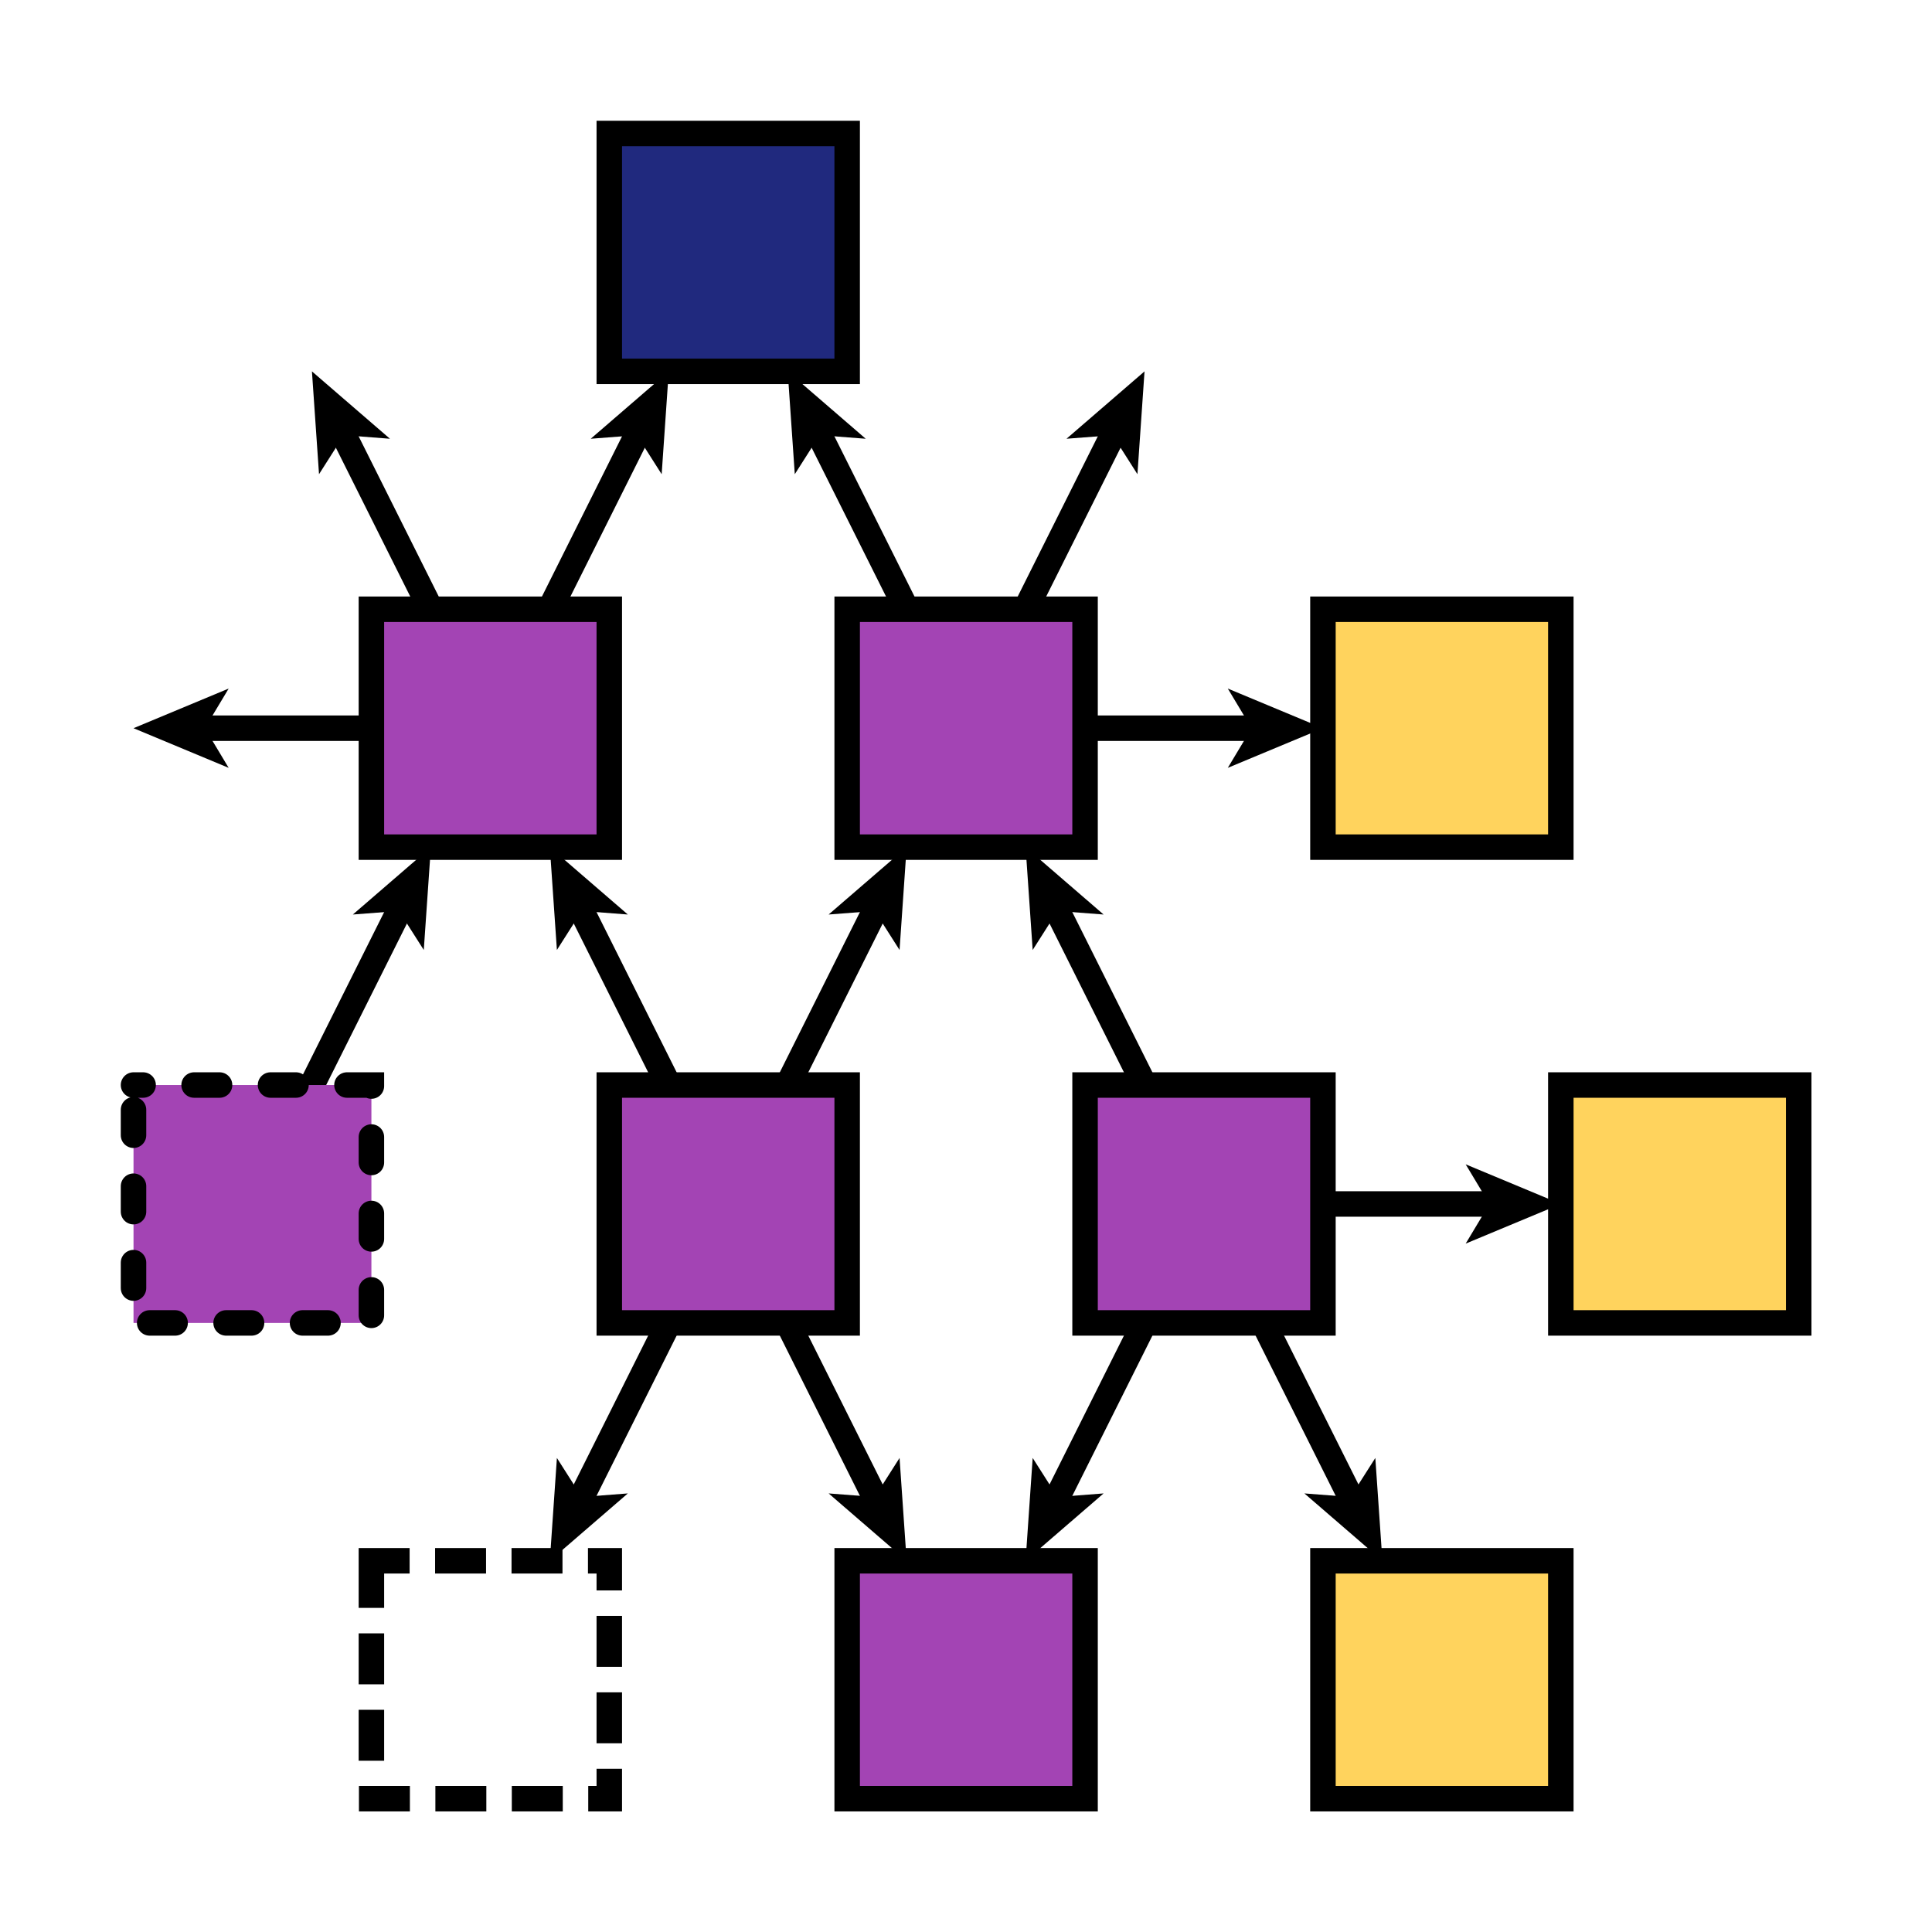 <?xml version="1.0" encoding="UTF-8" standalone="no"?>
<!-- Created with Inkscape (http://www.inkscape.org/) -->

<svg
   xmlns:dc="http://purl.org/dc/elements/1.1/"
   xmlns:cc="http://creativecommons.org/ns#"
   xmlns:rdf="http://www.w3.org/1999/02/22-rdf-syntax-ns#"
   xmlns:svg="http://www.w3.org/2000/svg"
   xmlns="http://www.w3.org/2000/svg"
   xmlns:sodipodi="http://sodipodi.sourceforge.net/DTD/sodipodi-0.dtd"
   xmlns:inkscape="http://www.inkscape.org/namespaces/inkscape"
   width="128"
   height="128"
   viewBox="0 0 33.867 33.867"
   version="1.1"
   id="svg8"
   inkscape:version="0.92.3 (2405546, 2018-03-11)"
   sodipodi:docname="MISA++-ImageJ-single.svg">
  <defs
     id="defs2">
    <clipPath
       id="clipPath2"
       clipPathUnits="userSpaceOnUse">
      <path
         inkscape:connector-curvature="0"
         id="path6"
         d="M -43,-15 H 228 V 226 H -43 Z" />
    </clipPath>
    <clipPath
       id="clipPath1182"
       clipPathUnits="userSpaceOnUse">
      <path
         inkscape:connector-curvature="0"
         id="path1180"
         d="M -43,-15 H 228 V 226 H -43 Z" />
    </clipPath>
    <clipPath
       id="clipPath1186"
       clipPathUnits="userSpaceOnUse">
      <path
         inkscape:connector-curvature="0"
         id="path1184"
         d="M -43,-15 H 228 V 226 H -43 Z" />
    </clipPath>
    <clipPath
       id="clipPath1190"
       clipPathUnits="userSpaceOnUse">
      <path
         inkscape:connector-curvature="0"
         id="path1188"
         d="M -43,-15 H 228 V 226 H -43 Z" />
    </clipPath>
    <clipPath
       id="clipPath1194"
       clipPathUnits="userSpaceOnUse">
      <path
         inkscape:connector-curvature="0"
         id="path1192"
         d="M -43,-15 H 228 V 226 H -43 Z" />
    </clipPath>
    <clipPath
       id="clipPath1198"
       clipPathUnits="userSpaceOnUse">
      <path
         inkscape:connector-curvature="0"
         id="path1196"
         d="M -43,-15 H 228 V 226 H -43 Z" />
    </clipPath>
    <clipPath
       id="clipPath1202"
       clipPathUnits="userSpaceOnUse">
      <path
         inkscape:connector-curvature="0"
         id="path1200"
         d="M -43,-15 H 228 V 226 H -43 Z" />
    </clipPath>
    <clipPath
       id="clipPath1206"
       clipPathUnits="userSpaceOnUse">
      <path
         inkscape:connector-curvature="0"
         id="path1204"
         d="M -43,-15 H 228 V 226 H -43 Z" />
    </clipPath>
    <clipPath
       id="clipPath1210"
       clipPathUnits="userSpaceOnUse">
      <path
         inkscape:connector-curvature="0"
         id="path1208"
         d="M -43,-15 H 228 V 226 H -43 Z" />
    </clipPath>
    <clipPath
       id="clipPath1214"
       clipPathUnits="userSpaceOnUse">
      <path
         inkscape:connector-curvature="0"
         id="path1212"
         d="M -43,-15 H 228 V 226 H -43 Z" />
    </clipPath>
    <clipPath
       id="clipPath1218"
       clipPathUnits="userSpaceOnUse">
      <path
         inkscape:connector-curvature="0"
         id="path1216"
         d="M -43,-15 H 228 V 226 H -43 Z" />
    </clipPath>
    <clipPath
       id="clipPath1222"
       clipPathUnits="userSpaceOnUse">
      <path
         inkscape:connector-curvature="0"
         id="path1220"
         d="M -43,-15 H 228 V 226 H -43 Z" />
    </clipPath>
    <clipPath
       id="clipPath1226"
       clipPathUnits="userSpaceOnUse">
      <path
         inkscape:connector-curvature="0"
         id="path1224"
         d="M -43,-15 H 228 V 226 H -43 Z" />
    </clipPath>
    <clipPath
       id="clipPath1230"
       clipPathUnits="userSpaceOnUse">
      <path
         inkscape:connector-curvature="0"
         id="path1228"
         d="M -43,-15 H 228 V 226 H -43 Z" />
    </clipPath>
    <clipPath
       id="clipPath1234"
       clipPathUnits="userSpaceOnUse">
      <path
         inkscape:connector-curvature="0"
         id="path1232"
         d="M -43,-15 H 228 V 226 H -43 Z" />
    </clipPath>
    <clipPath
       id="clipPath1238"
       clipPathUnits="userSpaceOnUse">
      <path
         inkscape:connector-curvature="0"
         id="path1236"
         d="M -43,-15 H 228 V 226 H -43 Z" />
    </clipPath>
    <clipPath
       id="clipPath1242"
       clipPathUnits="userSpaceOnUse">
      <path
         inkscape:connector-curvature="0"
         id="path1240"
         d="M -43,-15 H 228 V 226 H -43 Z" />
    </clipPath>
    <clipPath
       id="clipPath1246"
       clipPathUnits="userSpaceOnUse">
      <path
         inkscape:connector-curvature="0"
         id="path1244"
         d="M -43,-15 H 228 V 226 H -43 Z" />
    </clipPath>
    <clipPath
       id="clipPath1250"
       clipPathUnits="userSpaceOnUse">
      <path
         inkscape:connector-curvature="0"
         id="path1248"
         d="M -43,-15 H 228 V 226 H -43 Z" />
    </clipPath>
    <clipPath
       id="clipPath1254"
       clipPathUnits="userSpaceOnUse">
      <path
         inkscape:connector-curvature="0"
         id="path1252"
         d="M -43,-15 H 228 V 226 H -43 Z" />
    </clipPath>
    <clipPath
       id="clipPath1258"
       clipPathUnits="userSpaceOnUse">
      <path
         inkscape:connector-curvature="0"
         id="path1256"
         d="M -43,-15 H 228 V 226 H -43 Z" />
    </clipPath>
    <clipPath
       id="clipPath1262"
       clipPathUnits="userSpaceOnUse">
      <path
         inkscape:connector-curvature="0"
         id="path1260"
         d="M -43,-15 H 228 V 226 H -43 Z" />
    </clipPath>
    <clipPath
       id="clipPath1266"
       clipPathUnits="userSpaceOnUse">
      <path
         inkscape:connector-curvature="0"
         id="path1264"
         d="M -43,-15 H 228 V 226 H -43 Z" />
    </clipPath>
    <clipPath
       id="clipPath1270"
       clipPathUnits="userSpaceOnUse">
      <path
         inkscape:connector-curvature="0"
         id="path1268"
         d="M -43,-15 H 228 V 226 H -43 Z" />
    </clipPath>
    <clipPath
       id="clipPath1274"
       clipPathUnits="userSpaceOnUse">
      <path
         inkscape:connector-curvature="0"
         id="path1272"
         d="M -43,-15 H 228 V 226 H -43 Z" />
    </clipPath>
    <clipPath
       id="clipPath1278"
       clipPathUnits="userSpaceOnUse">
      <path
         inkscape:connector-curvature="0"
         id="path1276"
         d="M -43,-15 H 228 V 226 H -43 Z" />
    </clipPath>
    <clipPath
       id="clipPath1282"
       clipPathUnits="userSpaceOnUse">
      <path
         inkscape:connector-curvature="0"
         id="path1280"
         d="M -43,-15 H 228 V 226 H -43 Z" />
    </clipPath>
    <clipPath
       id="clipPath1286"
       clipPathUnits="userSpaceOnUse">
      <path
         inkscape:connector-curvature="0"
         id="path1284"
         d="M -43,-15 H 228 V 226 H -43 Z" />
    </clipPath>
    <clipPath
       id="clipPath1290"
       clipPathUnits="userSpaceOnUse">
      <path
         inkscape:connector-curvature="0"
         id="path1288"
         d="M -43,-15 H 228 V 226 H -43 Z" />
    </clipPath>
    <clipPath
       id="clipPath1294"
       clipPathUnits="userSpaceOnUse">
      <path
         inkscape:connector-curvature="0"
         id="path1292"
         d="M -43,-15 H 228 V 226 H -43 Z" />
    </clipPath>
    <clipPath
       id="clipPath1298"
       clipPathUnits="userSpaceOnUse">
      <path
         inkscape:connector-curvature="0"
         id="path1296"
         d="M -43,-15 H 228 V 226 H -43 Z" />
    </clipPath>
    <clipPath
       id="clipPath1302"
       clipPathUnits="userSpaceOnUse">
      <path
         inkscape:connector-curvature="0"
         id="path1300"
         d="M -43,-15 H 228 V 226 H -43 Z" />
    </clipPath>
    <clipPath
       id="clipPath1306"
       clipPathUnits="userSpaceOnUse">
      <path
         inkscape:connector-curvature="0"
         id="path1304"
         d="M -43,-15 H 228 V 226 H -43 Z" />
    </clipPath>
    <clipPath
       id="clipPath1310"
       clipPathUnits="userSpaceOnUse">
      <path
         inkscape:connector-curvature="0"
         id="path1308"
         d="M -43,-15 H 228 V 226 H -43 Z" />
    </clipPath>
    <clipPath
       id="clipPath1314"
       clipPathUnits="userSpaceOnUse">
      <path
         inkscape:connector-curvature="0"
         id="path1312"
         d="M -43,-15 H 228 V 226 H -43 Z" />
    </clipPath>
    <clipPath
       id="clipPath1318"
       clipPathUnits="userSpaceOnUse">
      <path
         inkscape:connector-curvature="0"
         id="path1316"
         d="M -43,-15 H 228 V 226 H -43 Z" />
    </clipPath>
    <clipPath
       id="clipPath1322"
       clipPathUnits="userSpaceOnUse">
      <path
         inkscape:connector-curvature="0"
         id="path1320"
         d="M -43,-15 H 228 V 226 H -43 Z" />
    </clipPath>
    <clipPath
       id="clipPath1326"
       clipPathUnits="userSpaceOnUse">
      <path
         inkscape:connector-curvature="0"
         id="path1324"
         d="M -43,-15 H 228 V 226 H -43 Z" />
    </clipPath>
    <clipPath
       id="clipPath1330"
       clipPathUnits="userSpaceOnUse">
      <path
         inkscape:connector-curvature="0"
         id="path1328"
         d="M -43,-15 H 228 V 226 H -43 Z" />
    </clipPath>
    <clipPath
       id="clipPath1334"
       clipPathUnits="userSpaceOnUse">
      <path
         inkscape:connector-curvature="0"
         id="path1332"
         d="M -43,-15 H 228 V 226 H -43 Z" />
    </clipPath>
    <clipPath
       id="clipPath1338"
       clipPathUnits="userSpaceOnUse">
      <path
         inkscape:connector-curvature="0"
         id="path1336"
         d="M -43,-15 H 228 V 226 H -43 Z" />
    </clipPath>
    <clipPath
       id="clipPath1342"
       clipPathUnits="userSpaceOnUse">
      <path
         inkscape:connector-curvature="0"
         id="path1340"
         d="M -43,-15 H 228 V 226 H -43 Z" />
    </clipPath>
    <clipPath
       id="clipPath1346"
       clipPathUnits="userSpaceOnUse">
      <path
         inkscape:connector-curvature="0"
         id="path1344"
         d="M -43,-15 H 228 V 226 H -43 Z" />
    </clipPath>
    <clipPath
       id="clipPath1350"
       clipPathUnits="userSpaceOnUse">
      <path
         inkscape:connector-curvature="0"
         id="path1348"
         d="M -43,-15 H 228 V 226 H -43 Z" />
    </clipPath>
    <clipPath
       id="clipPath1354"
       clipPathUnits="userSpaceOnUse">
      <path
         inkscape:connector-curvature="0"
         id="path1352"
         d="M -43,-15 H 228 V 226 H -43 Z" />
    </clipPath>
    <clipPath
       id="clipPath1358"
       clipPathUnits="userSpaceOnUse">
      <path
         inkscape:connector-curvature="0"
         id="path1356"
         d="M -43,-15 H 228 V 226 H -43 Z" />
    </clipPath>
    <clipPath
       id="clipPath1362"
       clipPathUnits="userSpaceOnUse">
      <path
         inkscape:connector-curvature="0"
         id="path1360"
         d="M -43,-15 H 228 V 226 H -43 Z" />
    </clipPath>
    <clipPath
       id="clipPath1366"
       clipPathUnits="userSpaceOnUse">
      <path
         inkscape:connector-curvature="0"
         id="path1364"
         d="M -43,-15 H 228 V 226 H -43 Z" />
    </clipPath>
    <clipPath
       id="clipPath1370"
       clipPathUnits="userSpaceOnUse">
      <path
         inkscape:connector-curvature="0"
         id="path1368"
         d="M -43,-15 H 228 V 226 H -43 Z" />
    </clipPath>
    <clipPath
       id="clipPath1374"
       clipPathUnits="userSpaceOnUse">
      <path
         inkscape:connector-curvature="0"
         id="path1372"
         d="M -43,-15 H 228 V 226 H -43 Z" />
    </clipPath>
    <clipPath
       id="clipPath1378"
       clipPathUnits="userSpaceOnUse">
      <path
         inkscape:connector-curvature="0"
         id="path1376"
         d="M -43,-15 H 228 V 226 H -43 Z" />
    </clipPath>
    <clipPath
       id="clipPath2-3"
       clipPathUnits="userSpaceOnUse">
      <path
         inkscape:connector-curvature="0"
         id="path6-6"
         d="M -43,-15 H 228 V 226 H -43 Z" />
    </clipPath>
    <clipPath
       id="clipPath1750"
       clipPathUnits="userSpaceOnUse">
      <path
         inkscape:connector-curvature="0"
         id="path1748"
         d="M -43,-15 H 228 V 226 H -43 Z" />
    </clipPath>
    <clipPath
       id="clipPath1754"
       clipPathUnits="userSpaceOnUse">
      <path
         inkscape:connector-curvature="0"
         id="path1752"
         d="M -43,-15 H 228 V 226 H -43 Z" />
    </clipPath>
    <clipPath
       id="clipPath1758"
       clipPathUnits="userSpaceOnUse">
      <path
         inkscape:connector-curvature="0"
         id="path1756"
         d="M -43,-15 H 228 V 226 H -43 Z" />
    </clipPath>
    <clipPath
       id="clipPath1762"
       clipPathUnits="userSpaceOnUse">
      <path
         inkscape:connector-curvature="0"
         id="path1760"
         d="M -43,-15 H 228 V 226 H -43 Z" />
    </clipPath>
    <clipPath
       id="clipPath1766"
       clipPathUnits="userSpaceOnUse">
      <path
         inkscape:connector-curvature="0"
         id="path1764"
         d="M -43,-15 H 228 V 226 H -43 Z" />
    </clipPath>
    <clipPath
       id="clipPath1770"
       clipPathUnits="userSpaceOnUse">
      <path
         inkscape:connector-curvature="0"
         id="path1768"
         d="M -43,-15 H 228 V 226 H -43 Z" />
    </clipPath>
    <clipPath
       id="clipPath1774"
       clipPathUnits="userSpaceOnUse">
      <path
         inkscape:connector-curvature="0"
         id="path1772"
         d="M -43,-15 H 228 V 226 H -43 Z" />
    </clipPath>
    <clipPath
       id="clipPath1778"
       clipPathUnits="userSpaceOnUse">
      <path
         inkscape:connector-curvature="0"
         id="path1776"
         d="M -43,-15 H 228 V 226 H -43 Z" />
    </clipPath>
    <clipPath
       id="clipPath1782"
       clipPathUnits="userSpaceOnUse">
      <path
         inkscape:connector-curvature="0"
         id="path1780"
         d="M -43,-15 H 228 V 226 H -43 Z" />
    </clipPath>
    <clipPath
       id="clipPath1786"
       clipPathUnits="userSpaceOnUse">
      <path
         inkscape:connector-curvature="0"
         id="path1784"
         d="M -43,-15 H 228 V 226 H -43 Z" />
    </clipPath>
    <clipPath
       id="clipPath1790"
       clipPathUnits="userSpaceOnUse">
      <path
         inkscape:connector-curvature="0"
         id="path1788"
         d="M -43,-15 H 228 V 226 H -43 Z" />
    </clipPath>
    <clipPath
       id="clipPath1794"
       clipPathUnits="userSpaceOnUse">
      <path
         inkscape:connector-curvature="0"
         id="path1792"
         d="M -43,-15 H 228 V 226 H -43 Z" />
    </clipPath>
    <clipPath
       id="clipPath1798"
       clipPathUnits="userSpaceOnUse">
      <path
         inkscape:connector-curvature="0"
         id="path1796"
         d="M -43,-15 H 228 V 226 H -43 Z" />
    </clipPath>
    <clipPath
       id="clipPath1802"
       clipPathUnits="userSpaceOnUse">
      <path
         inkscape:connector-curvature="0"
         id="path1800"
         d="M -43,-15 H 228 V 226 H -43 Z" />
    </clipPath>
    <clipPath
       id="clipPath1806"
       clipPathUnits="userSpaceOnUse">
      <path
         inkscape:connector-curvature="0"
         id="path1804"
         d="M -43,-15 H 228 V 226 H -43 Z" />
    </clipPath>
    <clipPath
       id="clipPath1810"
       clipPathUnits="userSpaceOnUse">
      <path
         inkscape:connector-curvature="0"
         id="path1808"
         d="M -43,-15 H 228 V 226 H -43 Z" />
    </clipPath>
    <clipPath
       id="clipPath1814"
       clipPathUnits="userSpaceOnUse">
      <path
         inkscape:connector-curvature="0"
         id="path1812"
         d="M -43,-15 H 228 V 226 H -43 Z" />
    </clipPath>
    <clipPath
       id="clipPath1818"
       clipPathUnits="userSpaceOnUse">
      <path
         inkscape:connector-curvature="0"
         id="path1816"
         d="M -43,-15 H 228 V 226 H -43 Z" />
    </clipPath>
    <clipPath
       id="clipPath1822"
       clipPathUnits="userSpaceOnUse">
      <path
         inkscape:connector-curvature="0"
         id="path1820"
         d="M -43,-15 H 228 V 226 H -43 Z" />
    </clipPath>
    <clipPath
       id="clipPath1826"
       clipPathUnits="userSpaceOnUse">
      <path
         inkscape:connector-curvature="0"
         id="path1824"
         d="M -43,-15 H 228 V 226 H -43 Z" />
    </clipPath>
    <clipPath
       id="clipPath1830"
       clipPathUnits="userSpaceOnUse">
      <path
         inkscape:connector-curvature="0"
         id="path1828"
         d="M -43,-15 H 228 V 226 H -43 Z" />
    </clipPath>
    <clipPath
       id="clipPath1834"
       clipPathUnits="userSpaceOnUse">
      <path
         inkscape:connector-curvature="0"
         id="path1832"
         d="M -43,-15 H 228 V 226 H -43 Z" />
    </clipPath>
    <clipPath
       id="clipPath1838"
       clipPathUnits="userSpaceOnUse">
      <path
         inkscape:connector-curvature="0"
         id="path1836"
         d="M -43,-15 H 228 V 226 H -43 Z" />
    </clipPath>
    <clipPath
       id="clipPath1842"
       clipPathUnits="userSpaceOnUse">
      <path
         inkscape:connector-curvature="0"
         id="path1840"
         d="M -43,-15 H 228 V 226 H -43 Z" />
    </clipPath>
    <clipPath
       id="clipPath1846"
       clipPathUnits="userSpaceOnUse">
      <path
         inkscape:connector-curvature="0"
         id="path1844"
         d="M -43,-15 H 228 V 226 H -43 Z" />
    </clipPath>
    <clipPath
       id="clipPath1850"
       clipPathUnits="userSpaceOnUse">
      <path
         inkscape:connector-curvature="0"
         id="path1848"
         d="M -43,-15 H 228 V 226 H -43 Z" />
    </clipPath>
    <clipPath
       id="clipPath1854"
       clipPathUnits="userSpaceOnUse">
      <path
         inkscape:connector-curvature="0"
         id="path1852"
         d="M -43,-15 H 228 V 226 H -43 Z" />
    </clipPath>
    <clipPath
       id="clipPath1858"
       clipPathUnits="userSpaceOnUse">
      <path
         inkscape:connector-curvature="0"
         id="path1856"
         d="M -43,-15 H 228 V 226 H -43 Z" />
    </clipPath>
    <clipPath
       id="clipPath1862"
       clipPathUnits="userSpaceOnUse">
      <path
         inkscape:connector-curvature="0"
         id="path1860"
         d="M -43,-15 H 228 V 226 H -43 Z" />
    </clipPath>
    <clipPath
       id="clipPath1866"
       clipPathUnits="userSpaceOnUse">
      <path
         inkscape:connector-curvature="0"
         id="path1864"
         d="M -43,-15 H 228 V 226 H -43 Z" />
    </clipPath>
    <clipPath
       id="clipPath1870"
       clipPathUnits="userSpaceOnUse">
      <path
         inkscape:connector-curvature="0"
         id="path1868"
         d="M -43,-15 H 228 V 226 H -43 Z" />
    </clipPath>
    <clipPath
       id="clipPath1874"
       clipPathUnits="userSpaceOnUse">
      <path
         inkscape:connector-curvature="0"
         id="path1872"
         d="M -43,-15 H 228 V 226 H -43 Z" />
    </clipPath>
    <clipPath
       id="clipPath1878"
       clipPathUnits="userSpaceOnUse">
      <path
         inkscape:connector-curvature="0"
         id="path1876"
         d="M -43,-15 H 228 V 226 H -43 Z" />
    </clipPath>
    <clipPath
       id="clipPath1882"
       clipPathUnits="userSpaceOnUse">
      <path
         inkscape:connector-curvature="0"
         id="path1880"
         d="M -43,-15 H 228 V 226 H -43 Z" />
    </clipPath>
    <clipPath
       id="clipPath1886"
       clipPathUnits="userSpaceOnUse">
      <path
         inkscape:connector-curvature="0"
         id="path1884"
         d="M -43,-15 H 228 V 226 H -43 Z" />
    </clipPath>
    <clipPath
       id="clipPath1890"
       clipPathUnits="userSpaceOnUse">
      <path
         inkscape:connector-curvature="0"
         id="path1888"
         d="M -43,-15 H 228 V 226 H -43 Z" />
    </clipPath>
    <clipPath
       id="clipPath1894"
       clipPathUnits="userSpaceOnUse">
      <path
         inkscape:connector-curvature="0"
         id="path1892"
         d="M -43,-15 H 228 V 226 H -43 Z" />
    </clipPath>
    <clipPath
       id="clipPath1898"
       clipPathUnits="userSpaceOnUse">
      <path
         inkscape:connector-curvature="0"
         id="path1896"
         d="M -43,-15 H 228 V 226 H -43 Z" />
    </clipPath>
    <clipPath
       id="clipPath1902"
       clipPathUnits="userSpaceOnUse">
      <path
         inkscape:connector-curvature="0"
         id="path1900"
         d="M -43,-15 H 228 V 226 H -43 Z" />
    </clipPath>
    <clipPath
       id="clipPath1906"
       clipPathUnits="userSpaceOnUse">
      <path
         inkscape:connector-curvature="0"
         id="path1904"
         d="M -43,-15 H 228 V 226 H -43 Z" />
    </clipPath>
    <clipPath
       id="clipPath1910"
       clipPathUnits="userSpaceOnUse">
      <path
         inkscape:connector-curvature="0"
         id="path1908"
         d="M -43,-15 H 228 V 226 H -43 Z" />
    </clipPath>
    <clipPath
       id="clipPath1914"
       clipPathUnits="userSpaceOnUse">
      <path
         inkscape:connector-curvature="0"
         id="path1912"
         d="M -43,-15 H 228 V 226 H -43 Z" />
    </clipPath>
    <clipPath
       id="clipPath1918"
       clipPathUnits="userSpaceOnUse">
      <path
         inkscape:connector-curvature="0"
         id="path1916"
         d="M -43,-15 H 228 V 226 H -43 Z" />
    </clipPath>
    <clipPath
       id="clipPath1922"
       clipPathUnits="userSpaceOnUse">
      <path
         inkscape:connector-curvature="0"
         id="path1920"
         d="M -43,-15 H 228 V 226 H -43 Z" />
    </clipPath>
    <clipPath
       id="clipPath1926"
       clipPathUnits="userSpaceOnUse">
      <path
         inkscape:connector-curvature="0"
         id="path1924"
         d="M -43,-15 H 228 V 226 H -43 Z" />
    </clipPath>
    <clipPath
       id="clipPath1930"
       clipPathUnits="userSpaceOnUse">
      <path
         inkscape:connector-curvature="0"
         id="path1928"
         d="M -43,-15 H 228 V 226 H -43 Z" />
    </clipPath>
    <clipPath
       id="clipPath1934"
       clipPathUnits="userSpaceOnUse">
      <path
         inkscape:connector-curvature="0"
         id="path1932"
         d="M -43,-15 H 228 V 226 H -43 Z" />
    </clipPath>
    <clipPath
       id="clipPath1938"
       clipPathUnits="userSpaceOnUse">
      <path
         inkscape:connector-curvature="0"
         id="path1936"
         d="M -43,-15 H 228 V 226 H -43 Z" />
    </clipPath>
    <clipPath
       id="clipPath1942"
       clipPathUnits="userSpaceOnUse">
      <path
         inkscape:connector-curvature="0"
         id="path1940"
         d="M -43,-15 H 228 V 226 H -43 Z" />
    </clipPath>
    <clipPath
       id="clipPath1946"
       clipPathUnits="userSpaceOnUse">
      <path
         inkscape:connector-curvature="0"
         id="path1944"
         d="M -43,-15 H 228 V 226 H -43 Z" />
    </clipPath>
    <defs
       id="defs1">
      <clipPath
         clipPathUnits="userSpaceOnUse"
         id="clipPath1">
        <path
           d="M 0,0 H 271 V 241 H 0 Z"
           id="path3"
           inkscape:connector-curvature="0" />
      </clipPath>
      <clipPath
         clipPathUnits="userSpaceOnUse"
         id="clipPath2-7">
        <path
           d="M -43,-15 H 228 V 226 H -43 Z"
           id="path6-5"
           inkscape:connector-curvature="0" />
      </clipPath>
    </defs>
    <clipPath
       clipPathUnits="userSpaceOnUse"
       id="clipPath834">
      <path
         d="M 0,0 H 271 V 241 H 0 Z"
         id="path832"
         inkscape:connector-curvature="0" />
    </clipPath>
    <clipPath
       clipPathUnits="userSpaceOnUse"
       id="clipPath838">
      <path
         d="M -43,-15 H 228 V 226 H -43 Z"
         id="path836"
         inkscape:connector-curvature="0" />
    </clipPath>
  </defs>
  <sodipodi:namedview
     id="base"
     pagecolor="#ffffff"
     bordercolor="#666666"
     borderopacity="1.0"
     inkscape:pageopacity="0.0"
     inkscape:pageshadow="2"
     inkscape:zoom="5.6"
     inkscape:cx="45.880061"
     inkscape:cy="80.470786"
     inkscape:document-units="mm"
     inkscape:current-layer="layer1"
     showgrid="true"
     showguides="true"
     inkscape:guide-bbox="true"
     inkscape:snap-bbox="true"
     inkscape:bbox-nodes="true"
     inkscape:snap-bbox-edge-midpoints="false"
     inkscape:window-width="1920"
     inkscape:window-height="1140"
     inkscape:window-x="0"
     inkscape:window-y="0"
     inkscape:window-maximized="1"
     fit-margin-top="20"
     fit-margin-left="20"
     fit-margin-right="20"
     fit-margin-bottom="20"
     units="px"
     inkscape:snap-bbox-midpoints="false"
     inkscape:bbox-paths="true"
     inkscape:snap-nodes="false"
     inkscape:snap-others="true">
    <sodipodi:guide
       position="69.734,14.345"
       orientation="1,0"
       id="guide30"
       inkscape:locked="false" />
    <inkscape:grid
       type="xygrid"
       id="grid1109"
       spacingx="2.117"
       spacingy="2.117" />
  </sodipodi:namedview>
  <g
     inkscape:label="Ebene 1"
     inkscape:groupmode="layer"
     id="layer1"
     transform="translate(-38.509,-73.608)">
    <g
       style="font-style:normal;font-weight:normal;font-size:12px;font-family:Dialog;color-interpolation:auto;fill:#000000;fill-opacity:1;stroke:#000000;stroke-width:3.213;stroke-linecap:square;stroke-linejoin:miter;stroke-miterlimit:10;stroke-dasharray:none;stroke-dashoffset:0;stroke-opacity:1;color-rendering:auto;image-rendering:auto;shape-rendering:auto;text-rendering:auto"
       id="g914"
       transform="matrix(0.139,0,0,0.139,34.525,73.863)">
      <g
         id="g1168"
         style="stroke-width:3.213">
        <g
           style="stroke-width:3.213;stroke-linecap:butt;stroke-miterlimit:1.45;shape-rendering:geometricPrecision;text-rendering:geometricPrecision"
           id="g74"
           transform="translate(43,15)"
           stroke-miterlimit="1.45">
          <path
             style="fill:none;stroke-width:3.213"
             inkscape:connector-curvature="0"
             id="path14"
             clip-path="url(#clipPath2-7)"
             d="M 55,60 66.422,37.155" />
          <path
             style="stroke:none;stroke-width:3.213"
             inkscape:connector-curvature="0"
             id="path16"
             clip-path="url(#clipPath2-7)"
             d="m 70,30 -9.839,8.497 5.814,-0.447 3.131,4.919 z" />
          <path
             style="fill:none;stroke-width:3.213"
             inkscape:connector-curvature="0"
             id="path18"
             clip-path="url(#clipPath2-7)"
             d="M 100,60 88.578,37.155" />
          <path
             style="stroke:none;stroke-width:3.213"
             inkscape:connector-curvature="0"
             id="path20"
             clip-path="url(#clipPath2-7)"
             d="m 85,30 0.894,12.969 3.131,-4.919 5.814,0.447 z" />
          <path
             style="fill:none;stroke-width:3.213"
             inkscape:connector-curvature="0"
             id="path22"
             clip-path="url(#clipPath2-7)"
             d="M 25,120 36.422,97.155" />
          <path
             style="stroke:none;stroke-width:3.213"
             inkscape:connector-curvature="0"
             id="path24"
             clip-path="url(#clipPath2-7)"
             d="m 40,90 -9.839,8.497 5.814,-0.447 3.131,4.919 z" />
          <path
             style="fill:none;stroke-width:3.213"
             inkscape:connector-curvature="0"
             id="path26"
             clip-path="url(#clipPath2-7)"
             d="M 70,120 58.578,97.155" />
          <path
             style="stroke:none;stroke-width:3.213"
             inkscape:connector-curvature="0"
             id="path28"
             clip-path="url(#clipPath2-7)"
             d="m 55,90 0.894,12.969 3.131,-4.919 5.814,0.447 z" />
          <path
             style="fill:none;stroke-width:3.213"
             inkscape:connector-curvature="0"
             id="path30"
             clip-path="url(#clipPath2-7)"
             d="M 130,120 118.578,97.155" />
          <path
             style="stroke:none;stroke-width:3.213"
             inkscape:connector-curvature="0"
             id="path32"
             clip-path="url(#clipPath2-7)"
             d="m 115,90 0.894,12.969 3.131,-4.919 5.814,0.447 z" />
          <path
             style="fill:none;stroke-width:3.213"
             inkscape:connector-curvature="0"
             id="path34"
             clip-path="url(#clipPath2-7)"
             d="M 85,120 96.422,97.155" />
          <path
             style="stroke:none;stroke-width:3.213"
             inkscape:connector-curvature="0"
             id="path36"
             clip-path="url(#clipPath2-7)"
             d="m 100,90 -9.839,8.497 5.814,-0.447 3.131,4.919 z" />
          <path
             style="fill:none;stroke-width:3.213"
             inkscape:connector-curvature="0"
             id="path38"
             clip-path="url(#clipPath2-7)"
             d="m 32.5,75 h -22" />
          <path
             style="stroke:none;stroke-width:3.213"
             inkscape:connector-curvature="0"
             id="path40"
             clip-path="url(#clipPath2-7)"
             d="m 2.5,75 12,5 -3,-5 3,-5 z" />
          <path
             style="fill:none;stroke-width:3.213"
             inkscape:connector-curvature="0"
             id="path42"
             clip-path="url(#clipPath2-7)"
             d="M 40,60 28.578,37.155" />
          <path
             style="stroke:none;stroke-width:3.213"
             inkscape:connector-curvature="0"
             id="path44"
             clip-path="url(#clipPath2-7)"
             d="m 25,30 0.894,12.969 3.131,-4.919 5.814,0.447 z" />
          <path
             style="fill:none;stroke-width:3.213"
             inkscape:connector-curvature="0"
             id="path46"
             clip-path="url(#clipPath2-7)"
             d="m 122.5,75 h 22" />
          <path
             style="stroke:none;stroke-width:3.213"
             inkscape:connector-curvature="0"
             id="path48"
             clip-path="url(#clipPath2-7)"
             d="m 152.5,75 -12,-5 3,5 -3,5 z" />
          <path
             style="fill:none;stroke-width:3.213"
             inkscape:connector-curvature="0"
             id="path50"
             clip-path="url(#clipPath2-7)"
             d="M 115,60 126.422,37.155" />
          <path
             style="stroke:none;stroke-width:3.213"
             inkscape:connector-curvature="0"
             id="path52"
             clip-path="url(#clipPath2-7)"
             d="m 130,30 -9.839,8.497 5.814,-0.447 3.131,4.919 z" />
          <path
             style="fill:none;stroke-width:3.213"
             inkscape:connector-curvature="0"
             id="path54"
             clip-path="url(#clipPath2-7)"
             d="m 152.5,135 h 22" />
          <path
             style="stroke:none;stroke-width:3.213"
             inkscape:connector-curvature="0"
             id="path56"
             clip-path="url(#clipPath2-7)"
             d="m 182.5,135 -12,-5 3,5 -3,5 z" />
          <path
             style="fill:none;stroke-width:3.213"
             inkscape:connector-curvature="0"
             id="path58"
             clip-path="url(#clipPath2-7)"
             d="m 145,150 11.422,22.845" />
          <path
             style="stroke:none;stroke-width:3.213"
             inkscape:connector-curvature="0"
             id="path60"
             clip-path="url(#clipPath2-7)"
             d="m 160,180 -0.894,-12.969 -3.131,4.919 -5.814,-0.447 z" />
          <path
             style="fill:none;stroke-width:3.213"
             inkscape:connector-curvature="0"
             id="path62"
             clip-path="url(#clipPath2-7)"
             d="m 130,150 -11.422,22.845" />
          <path
             style="stroke:none;stroke-width:3.213"
             inkscape:connector-curvature="0"
             id="path64"
             clip-path="url(#clipPath2-7)"
             d="m 115,180 9.839,-8.497 -5.814,0.447 -3.131,-4.919 z" />
          <path
             style="fill:none;stroke-width:3.213"
             inkscape:connector-curvature="0"
             id="path66"
             clip-path="url(#clipPath2-7)"
             d="m 85,150 11.422,22.845" />
          <path
             style="stroke:none;stroke-width:3.213"
             inkscape:connector-curvature="0"
             id="path68"
             clip-path="url(#clipPath2-7)"
             d="m 100,180 -0.894,-12.969 -3.131,4.919 -5.814,-0.447 z" />
          <path
             style="fill:none;stroke-width:3.213"
             inkscape:connector-curvature="0"
             id="path70"
             clip-path="url(#clipPath2-7)"
             d="M 70,150 58.578,172.845" />
          <path
             style="stroke:none;stroke-width:3.213"
             inkscape:connector-curvature="0"
             id="path72"
             clip-path="url(#clipPath2-7)"
             d="m 55,180 9.839,-8.497 -5.814,0.447 -3.131,-4.919 z" />
        </g>
        <g
           style="fill:#20297e;fill-opacity:1;stroke:#ca1914;stroke-width:3.213;shape-rendering:geometricPrecision;text-rendering:geometricPrecision"
           id="g78"
           transform="translate(43,15)">
          <rect
             style="fill:#20297e;fill-opacity:1;stroke:none;stroke-width:3.213"
             id="rect76"
             clip-path="url(#clipPath2-7)"
             y="0"
             height="30"
             width="30"
             x="62.5" />
        </g>
        <g
           style="stroke-width:3.213;stroke-linecap:butt;stroke-miterlimit:1.45;shape-rendering:geometricPrecision;text-rendering:geometricPrecision"
           id="g82"
           transform="translate(43,15)"
           stroke-miterlimit="1.45">
          <rect
             style="fill:none;stroke-width:3.213"
             id="rect80"
             clip-path="url(#clipPath2-7)"
             y="0"
             height="30"
             width="30"
             x="62.5" />
        </g>
        <g
           style="fill:#a344b4;fill-opacity:1;stroke:#ffcc00;stroke-width:3.213;shape-rendering:geometricPrecision;text-rendering:geometricPrecision"
           id="g86"
           transform="translate(43,15)">
          <rect
             style="fill:#a344b4;fill-opacity:1;stroke:none;stroke-width:3.213"
             id="rect84"
             clip-path="url(#clipPath2-7)"
             y="60"
             height="30"
             width="30"
             x="32.5" />
        </g>
        <g
           style="stroke-width:3.213;stroke-linecap:butt;stroke-miterlimit:1.45;shape-rendering:geometricPrecision;text-rendering:geometricPrecision"
           id="g90"
           transform="translate(43,15)"
           stroke-miterlimit="1.45">
          <rect
             style="fill:none;stroke-width:3.213"
             id="rect88"
             clip-path="url(#clipPath2-7)"
             y="60"
             height="30"
             width="30"
             x="32.5" />
        </g>
        <g
           style="fill:#ffcc00;stroke:#ffcc00;stroke-width:3.213;shape-rendering:geometricPrecision;text-rendering:geometricPrecision"
           id="g94"
           transform="translate(43,15)">
          <rect
             style="stroke:none;stroke-width:3.213"
             id="rect92"
             clip-path="url(#clipPath2-7)"
             y="60"
             height="30"
             width="30"
             x="92.5" />
        </g>
        <g
           style="fill:#a344b4;fill-opacity:1;stroke-width:3.213;stroke-linecap:butt;stroke-miterlimit:1.45;shape-rendering:geometricPrecision;text-rendering:geometricPrecision"
           id="g98"
           transform="translate(43,15)"
           stroke-miterlimit="1.45">
          <rect
             style="fill:#a344b4;fill-opacity:1;stroke-width:3.213"
             id="rect96"
             clip-path="url(#clipPath2-7)"
             y="60"
             height="30"
             width="30"
             x="92.5" />
        </g>
        <g
           style="fill:#a344b4;fill-opacity:1;stroke:#ffcc00;stroke-width:3.213;shape-rendering:geometricPrecision;text-rendering:geometricPrecision"
           id="g102"
           transform="translate(43,15)">
          <rect
             style="fill:#a344b4;fill-opacity:1;stroke:none;stroke-width:3.213"
             id="rect100"
             clip-path="url(#clipPath2-7)"
             y="120"
             height="30"
             width="30"
             x="122.5" />
        </g>
        <g
           style="stroke-width:3.213;stroke-linecap:butt;stroke-miterlimit:1.45;shape-rendering:geometricPrecision;text-rendering:geometricPrecision"
           id="g106"
           transform="translate(43,15)"
           stroke-miterlimit="1.45">
          <rect
             style="fill:none;stroke-width:3.213"
             id="rect104"
             clip-path="url(#clipPath2-7)"
             y="120"
             height="30"
             width="30"
             x="122.5" />
        </g>
        <g
           style="fill:#a344b4;fill-opacity:1;stroke:#ffcc00;stroke-width:3.213;shape-rendering:geometricPrecision;text-rendering:geometricPrecision"
           id="g110"
           transform="translate(43,15)">
          <rect
             style="fill:#a344b4;fill-opacity:1;stroke:none;stroke-width:3.213"
             id="rect108"
             clip-path="url(#clipPath2-7)"
             y="120"
             height="30"
             width="30"
             x="2.5" />
        </g>
        <g
           style="stroke-width:3.213;stroke-linecap:round;stroke-miterlimit:1.45;stroke-dasharray:3.213, 6.426;stroke-dashoffset:2;shape-rendering:geometricPrecision;text-rendering:geometricPrecision"
           id="g114"
           stroke-miterlimit="1.45"
           transform="translate(43,15)">
          <rect
             style="fill:none;stroke-width:3.213;stroke-miterlimit:1.45;stroke-dasharray:none;stroke-dashoffset:0"
             id="rect112"
             clip-path="url(#clipPath2-7)"
             y="120"
             height="30"
             width="30"
             x="2.5" />
        </g>
        <g
           style="fill:#a344b4;fill-opacity:1;stroke:#ffcc00;stroke-width:3.213;shape-rendering:geometricPrecision;text-rendering:geometricPrecision"
           id="g118"
           transform="translate(43,15)">
          <rect
             style="fill:#a344b4;fill-opacity:1;stroke:none;stroke-width:3.213"
             id="rect116"
             clip-path="url(#clipPath2-7)"
             y="120"
             height="30"
             width="30"
             x="62.5" />
        </g>
        <g
           style="stroke-width:3.213;stroke-linecap:butt;stroke-miterlimit:1.45;shape-rendering:geometricPrecision;text-rendering:geometricPrecision"
           id="g122"
           transform="translate(43,15)"
           stroke-miterlimit="1.45">
          <rect
             style="fill:none;stroke-width:3.213"
             id="rect120"
             clip-path="url(#clipPath2-7)"
             y="120"
             height="30"
             width="30"
             x="62.5" />
        </g>
        <g
           style="fill:#ffcc00;stroke:#ffcc00;stroke-width:3.213;shape-rendering:geometricPrecision;text-rendering:geometricPrecision"
           id="g142"
           transform="translate(43,15)">
          <rect
             style="stroke:none;stroke-width:3.213"
             id="rect140"
             clip-path="url(#clipPath2-7)"
             y="60"
             height="30"
             width="30"
             x="152.5" />
        </g>
        <g
           style="fill:#ffd35d;fill-opacity:1;stroke-width:3.213;stroke-linecap:butt;stroke-miterlimit:1.45;shape-rendering:geometricPrecision;text-rendering:geometricPrecision"
           id="g146"
           transform="translate(43,15)"
           stroke-miterlimit="1.45">
          <rect
             style="fill:#ffd35d;fill-opacity:1;stroke-width:3.213"
             id="rect144"
             clip-path="url(#clipPath2-7)"
             y="60"
             height="30"
             width="30"
             x="152.5" />
        </g>
        <g
           style="fill:#ffcc00;stroke:#ffcc00;stroke-width:3.213;shape-rendering:geometricPrecision;text-rendering:geometricPrecision"
           id="g158"
           transform="translate(43,15)">
          <rect
             style="stroke:none;stroke-width:3.213"
             id="rect156"
             clip-path="url(#clipPath2-7)"
             y="120"
             height="30"
             width="30"
             x="182.5" />
        </g>
        <g
           style="fill:#ffd35d;fill-opacity:1;stroke-width:3.213;stroke-linecap:butt;stroke-miterlimit:1.45;shape-rendering:geometricPrecision;text-rendering:geometricPrecision"
           id="g162"
           transform="translate(43,15)"
           stroke-miterlimit="1.45">
          <rect
             style="fill:#ffd35d;fill-opacity:1;stroke-width:3.213"
             id="rect160"
             clip-path="url(#clipPath2-7)"
             y="120"
             height="30"
             width="30"
             x="182.5" />
        </g>
        <g
           style="fill:#ffcc00;stroke:#ffcc00;stroke-width:3.213;shape-rendering:geometricPrecision;text-rendering:geometricPrecision"
           id="g166"
           transform="translate(43,15)">
          <rect
             style="stroke:none;stroke-width:3.213"
             id="rect164"
             clip-path="url(#clipPath2-7)"
             y="180"
             height="30"
             width="30"
             x="152.5" />
        </g>
        <g
           style="fill:#ffd35d;fill-opacity:1;stroke-width:3.213;stroke-linecap:butt;stroke-miterlimit:1.45;shape-rendering:geometricPrecision;text-rendering:geometricPrecision"
           id="g170"
           transform="translate(43,15)"
           stroke-miterlimit="1.45">
          <rect
             style="fill:#ffd35d;fill-opacity:1;stroke-width:3.213"
             id="rect168"
             clip-path="url(#clipPath2-7)"
             y="180"
             height="30"
             width="30"
             x="152.5" />
        </g>
        <g
           style="fill:#a344b4;fill-opacity:1;stroke:#ffcc00;stroke-width:3.213;shape-rendering:geometricPrecision;text-rendering:geometricPrecision"
           id="g174"
           transform="translate(43,15)">
          <rect
             style="fill:#a344b4;fill-opacity:1;stroke:none;stroke-width:3.213"
             id="rect172"
             clip-path="url(#clipPath2-7)"
             y="180"
             height="30"
             width="30"
             x="92.5" />
        </g>
        <g
           style="stroke-width:3.213;stroke-linecap:butt;stroke-miterlimit:1.45;shape-rendering:geometricPrecision;text-rendering:geometricPrecision"
           id="g178"
           transform="translate(43,15)"
           stroke-miterlimit="1.45">
          <rect
             style="fill:none;stroke-width:3.213"
             id="rect176"
             clip-path="url(#clipPath2-7)"
             y="180"
             height="30"
             width="30"
             x="92.5" />
        </g>
        <g
           style="stroke:#000000;stroke-width:3.213;stroke-linecap:butt;stroke-miterlimit:1.45;stroke-dasharray:3.213, 6.426;stroke-dashoffset:0;stroke-opacity:1;shape-rendering:geometricPrecision;text-rendering:geometricPrecision"
           id="g186"
           transform="translate(43,15)"
           stroke-miterlimit="1.45">
          <rect
             style="fill:none;stroke:#000000;stroke-width:3.213;stroke-miterlimit:1.45;stroke-dasharray:none;stroke-dashoffset:32.131;stroke-opacity:1"
             id="rect184"
             clip-path="url(#clipPath2-7)"
             y="180"
             height="30"
             width="30"
             x="32.5" />
        </g>
      </g>
    </g>
  </g>
</svg>
